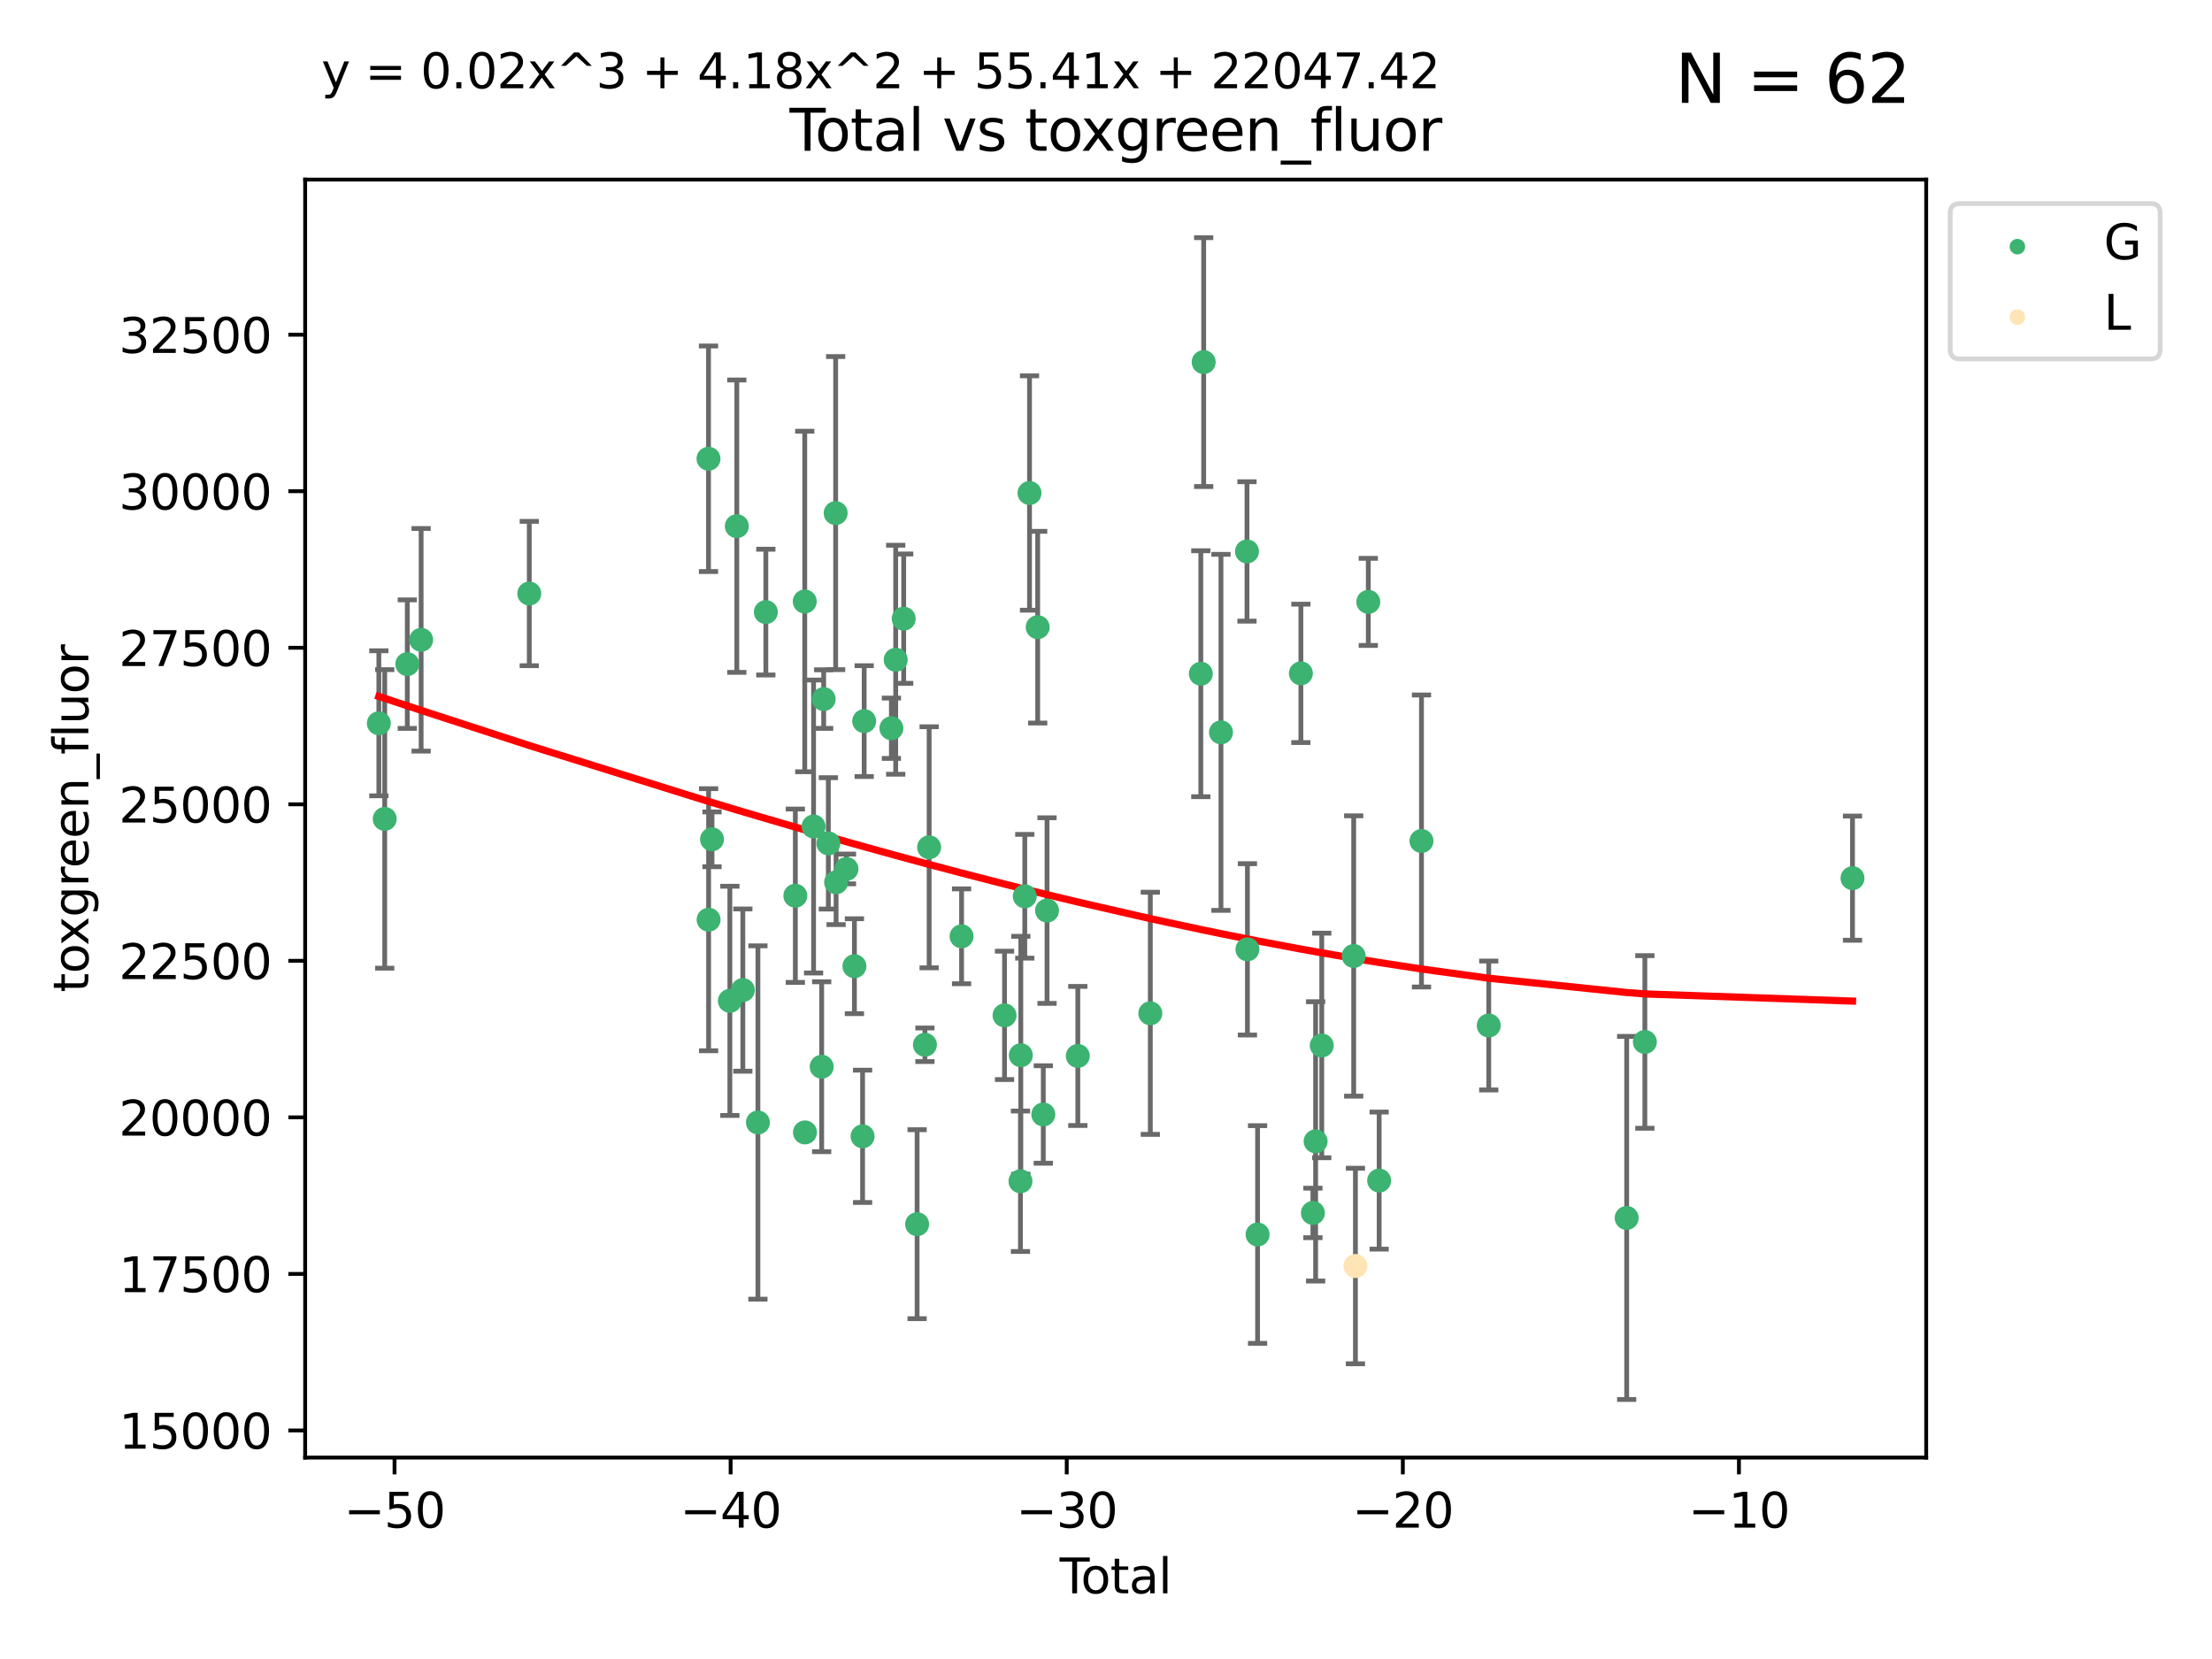 <?xml version="1.0" encoding="utf-8" standalone="no"?>
<!DOCTYPE svg PUBLIC "-//W3C//DTD SVG 1.1//EN"
  "http://www.w3.org/Graphics/SVG/1.1/DTD/svg11.dtd">
<svg xmlns:xlink="http://www.w3.org/1999/xlink" width="460.8pt" height="345.6pt" viewBox="0 0 460.8 345.6" xmlns="http://www.w3.org/2000/svg" version="1.1">
 <defs>
  <style type="text/css">*{stroke-linejoin: round; stroke-linecap: butt}</style>
 </defs>
 <g id="figure_1">
  <g id="patch_1">
   <path d="M 0 345.6 
L 460.8 345.6 
L 460.8 0 
L 0 0 
z
" style="fill: #ffffff"/>
  </g>
  <g id="axes_1">
   <g id="patch_2">
    <path d="M 63.571 303.64 
L 401.26 303.64 
L 401.26 37.411 
L 63.571 37.411 
z
" style="fill: #ffffff"/>
   </g>
   <g id="PathCollection_1">
    <defs>
     <path id="mcc32cf4f30" d="M 0 1.118 
C 0.297 1.118 0.581 1 0.791 0.791 
C 1 0.581 1.118 0.297 1.118 0 
C 1.118 -0.297 1 -0.581 0.791 -0.791 
C 0.581 -1 0.297 -1.118 0 -1.118 
C -0.297 -1.118 -0.581 -1 -0.791 -0.791 
C -1 -0.581 -1.118 -0.297 -1.118 0 
C -1.118 0.297 -1 0.581 -0.791 0.791 
C -0.581 1 -0.297 1.118 0 1.118 
z
" style="stroke: #3cb371"/>
    </defs>
    <g clip-path="url(#p484f05326d)">
     <use xlink:href="#mcc32cf4f30" x="78.921" y="150.676" style="fill: #3cb371; stroke: #3cb371"/>
     <use xlink:href="#mcc32cf4f30" x="80.143" y="170.593" style="fill: #3cb371; stroke: #3cb371"/>
     <use xlink:href="#mcc32cf4f30" x="84.848" y="138.35" style="fill: #3cb371; stroke: #3cb371"/>
     <use xlink:href="#mcc32cf4f30" x="87.729" y="133.284" style="fill: #3cb371; stroke: #3cb371"/>
     <use xlink:href="#mcc32cf4f30" x="110.258" y="123.645" style="fill: #3cb371; stroke: #3cb371"/>
     <use xlink:href="#mcc32cf4f30" x="147.595" y="95.566" style="fill: #3cb371; stroke: #3cb371"/>
     <use xlink:href="#mcc32cf4f30" x="147.614" y="191.592" style="fill: #3cb371; stroke: #3cb371"/>
     <use xlink:href="#mcc32cf4f30" x="148.322" y="174.843" style="fill: #3cb371; stroke: #3cb371"/>
     <use xlink:href="#mcc32cf4f30" x="152.044" y="208.496" style="fill: #3cb371; stroke: #3cb371"/>
     <use xlink:href="#mcc32cf4f30" x="153.492" y="109.61" style="fill: #3cb371; stroke: #3cb371"/>
     <use xlink:href="#mcc32cf4f30" x="154.747" y="206.249" style="fill: #3cb371; stroke: #3cb371"/>
     <use xlink:href="#mcc32cf4f30" x="157.889" y="233.834" style="fill: #3cb371; stroke: #3cb371"/>
     <use xlink:href="#mcc32cf4f30" x="159.54" y="127.512" style="fill: #3cb371; stroke: #3cb371"/>
     <use xlink:href="#mcc32cf4f30" x="165.684" y="186.595" style="fill: #3cb371; stroke: #3cb371"/>
     <use xlink:href="#mcc32cf4f30" x="167.644" y="125.302" style="fill: #3cb371; stroke: #3cb371"/>
     <use xlink:href="#mcc32cf4f30" x="167.689" y="235.904" style="fill: #3cb371; stroke: #3cb371"/>
     <use xlink:href="#mcc32cf4f30" x="169.483" y="172.174" style="fill: #3cb371; stroke: #3cb371"/>
     <use xlink:href="#mcc32cf4f30" x="171.17" y="222.221" style="fill: #3cb371; stroke: #3cb371"/>
     <use xlink:href="#mcc32cf4f30" x="171.586" y="145.632" style="fill: #3cb371; stroke: #3cb371"/>
     <use xlink:href="#mcc32cf4f30" x="172.557" y="175.689" style="fill: #3cb371; stroke: #3cb371"/>
     <use xlink:href="#mcc32cf4f30" x="174.082" y="106.89" style="fill: #3cb371; stroke: #3cb371"/>
     <use xlink:href="#mcc32cf4f30" x="174.176" y="183.799" style="fill: #3cb371; stroke: #3cb371"/>
     <use xlink:href="#mcc32cf4f30" x="176.336" y="181.019" style="fill: #3cb371; stroke: #3cb371"/>
     <use xlink:href="#mcc32cf4f30" x="177.992" y="201.277" style="fill: #3cb371; stroke: #3cb371"/>
     <use xlink:href="#mcc32cf4f30" x="179.692" y="236.717" style="fill: #3cb371; stroke: #3cb371"/>
     <use xlink:href="#mcc32cf4f30" x="180.026" y="150.221" style="fill: #3cb371; stroke: #3cb371"/>
     <use xlink:href="#mcc32cf4f30" x="185.695" y="151.707" style="fill: #3cb371; stroke: #3cb371"/>
     <use xlink:href="#mcc32cf4f30" x="186.593" y="137.437" style="fill: #3cb371; stroke: #3cb371"/>
     <use xlink:href="#mcc32cf4f30" x="188.257" y="128.879" style="fill: #3cb371; stroke: #3cb371"/>
     <use xlink:href="#mcc32cf4f30" x="191.05" y="255.024" style="fill: #3cb371; stroke: #3cb371"/>
     <use xlink:href="#mcc32cf4f30" x="192.678" y="217.645" style="fill: #3cb371; stroke: #3cb371"/>
     <use xlink:href="#mcc32cf4f30" x="193.556" y="176.507" style="fill: #3cb371; stroke: #3cb371"/>
     <use xlink:href="#mcc32cf4f30" x="200.313" y="195.051" style="fill: #3cb371; stroke: #3cb371"/>
     <use xlink:href="#mcc32cf4f30" x="209.264" y="211.518" style="fill: #3cb371; stroke: #3cb371"/>
     <use xlink:href="#mcc32cf4f30" x="212.581" y="246.08" style="fill: #3cb371; stroke: #3cb371"/>
     <use xlink:href="#mcc32cf4f30" x="212.653" y="219.825" style="fill: #3cb371; stroke: #3cb371"/>
     <use xlink:href="#mcc32cf4f30" x="213.48" y="186.712" style="fill: #3cb371; stroke: #3cb371"/>
     <use xlink:href="#mcc32cf4f30" x="214.468" y="102.705" style="fill: #3cb371; stroke: #3cb371"/>
     <use xlink:href="#mcc32cf4f30" x="216.169" y="130.654" style="fill: #3cb371; stroke: #3cb371"/>
     <use xlink:href="#mcc32cf4f30" x="217.338" y="232.166" style="fill: #3cb371; stroke: #3cb371"/>
     <use xlink:href="#mcc32cf4f30" x="218.115" y="189.69" style="fill: #3cb371; stroke: #3cb371"/>
     <use xlink:href="#mcc32cf4f30" x="224.528" y="219.971" style="fill: #3cb371; stroke: #3cb371"/>
     <use xlink:href="#mcc32cf4f30" x="239.631" y="211.09" style="fill: #3cb371; stroke: #3cb371"/>
     <use xlink:href="#mcc32cf4f30" x="250.151" y="140.35" style="fill: #3cb371; stroke: #3cb371"/>
     <use xlink:href="#mcc32cf4f30" x="250.747" y="75.432" style="fill: #3cb371; stroke: #3cb371"/>
     <use xlink:href="#mcc32cf4f30" x="254.349" y="152.566" style="fill: #3cb371; stroke: #3cb371"/>
     <use xlink:href="#mcc32cf4f30" x="259.768" y="114.874" style="fill: #3cb371; stroke: #3cb371"/>
     <use xlink:href="#mcc32cf4f30" x="259.861" y="197.765" style="fill: #3cb371; stroke: #3cb371"/>
     <use xlink:href="#mcc32cf4f30" x="261.977" y="257.169" style="fill: #3cb371; stroke: #3cb371"/>
     <use xlink:href="#mcc32cf4f30" x="270.997" y="140.275" style="fill: #3cb371; stroke: #3cb371"/>
     <use xlink:href="#mcc32cf4f30" x="273.503" y="252.678" style="fill: #3cb371; stroke: #3cb371"/>
     <use xlink:href="#mcc32cf4f30" x="274.068" y="237.766" style="fill: #3cb371; stroke: #3cb371"/>
     <use xlink:href="#mcc32cf4f30" x="275.346" y="217.788" style="fill: #3cb371; stroke: #3cb371"/>
     <use xlink:href="#mcc32cf4f30" x="281.999" y="199.151" style="fill: #3cb371; stroke: #3cb371"/>
     <use xlink:href="#mcc32cf4f30" x="285.041" y="125.385" style="fill: #3cb371; stroke: #3cb371"/>
     <use xlink:href="#mcc32cf4f30" x="287.302" y="245.936" style="fill: #3cb371; stroke: #3cb371"/>
     <use xlink:href="#mcc32cf4f30" x="296.121" y="175.194" style="fill: #3cb371; stroke: #3cb371"/>
     <use xlink:href="#mcc32cf4f30" x="310.133" y="213.631" style="fill: #3cb371; stroke: #3cb371"/>
     <use xlink:href="#mcc32cf4f30" x="338.867" y="253.721" style="fill: #3cb371; stroke: #3cb371"/>
     <use xlink:href="#mcc32cf4f30" x="342.654" y="217.057" style="fill: #3cb371; stroke: #3cb371"/>
     <use xlink:href="#mcc32cf4f30" x="385.911" y="182.934" style="fill: #3cb371; stroke: #3cb371"/>
    </g>
   </g>
   <g id="PathCollection_2">
    <defs>
     <path id="ma617445872" d="M 0 1.118 
C 0.297 1.118 0.581 1 0.791 0.791 
C 1 0.581 1.118 0.297 1.118 0 
C 1.118 -0.297 1 -0.581 0.791 -0.791 
C 0.581 -1 0.297 -1.118 0 -1.118 
C -0.297 -1.118 -0.581 -1 -0.791 -0.791 
C -1 -0.581 -1.118 -0.297 -1.118 0 
C -1.118 0.297 -1 0.581 -0.791 0.791 
C -0.581 1 -0.297 1.118 0 1.118 
z
" style="stroke: #ffe4b5"/>
    </defs>
    <g clip-path="url(#p484f05326d)">
     <use xlink:href="#ma617445872" x="282.36" y="263.729" style="fill: #ffe4b5; stroke: #ffe4b5"/>
    </g>
   </g>
   <g id="matplotlib.axis_1">
    <g id="xtick_1">
     <g id="line2d_1">
      <defs>
       <path id="mfdd737ef0d" d="M 0 0 
L 0 3.5 
" style="stroke: #000000; stroke-width: 0.8"/>
      </defs>
      <g>
       <use xlink:href="#mfdd737ef0d" x="82.19" y="303.64" style="stroke: #000000; stroke-width: 0.8"/>
      </g>
     </g>
     <g id="text_1">
      <!-- −50 -->
      <g transform="translate(71.637 318.238)scale(0.1 -0.1)">
       <defs>
        <path id="DejaVuSans-2212" d="M 678 2272 
L 4684 2272 
L 4684 1741 
L 678 1741 
L 678 2272 
z
" transform="scale(0.016)"/>
        <path id="DejaVuSans-35" d="M 691 4666 
L 3169 4666 
L 3169 4134 
L 1269 4134 
L 1269 2991 
Q 1406 3038 1543 3061 
Q 1681 3084 1819 3084 
Q 2600 3084 3056 2656 
Q 3513 2228 3513 1497 
Q 3513 744 3044 326 
Q 2575 -91 1722 -91 
Q 1428 -91 1123 -41 
Q 819 9 494 109 
L 494 744 
Q 775 591 1075 516 
Q 1375 441 1709 441 
Q 2250 441 2565 725 
Q 2881 1009 2881 1497 
Q 2881 1984 2565 2268 
Q 2250 2553 1709 2553 
Q 1456 2553 1204 2497 
Q 953 2441 691 2322 
L 691 4666 
z
" transform="scale(0.016)"/>
        <path id="DejaVuSans-30" d="M 2034 4250 
Q 1547 4250 1301 3770 
Q 1056 3291 1056 2328 
Q 1056 1369 1301 889 
Q 1547 409 2034 409 
Q 2525 409 2770 889 
Q 3016 1369 3016 2328 
Q 3016 3291 2770 3770 
Q 2525 4250 2034 4250 
z
M 2034 4750 
Q 2819 4750 3233 4129 
Q 3647 3509 3647 2328 
Q 3647 1150 3233 529 
Q 2819 -91 2034 -91 
Q 1250 -91 836 529 
Q 422 1150 422 2328 
Q 422 3509 836 4129 
Q 1250 4750 2034 4750 
z
" transform="scale(0.016)"/>
       </defs>
       <use xlink:href="#DejaVuSans-2212"/>
       <use xlink:href="#DejaVuSans-35" x="83.789"/>
       <use xlink:href="#DejaVuSans-30" x="147.412"/>
      </g>
     </g>
    </g>
    <g id="xtick_2">
     <g id="line2d_2">
      <g>
       <use xlink:href="#mfdd737ef0d" x="152.205" y="303.64" style="stroke: #000000; stroke-width: 0.8"/>
      </g>
     </g>
     <g id="text_2">
      <!-- −40 -->
      <g transform="translate(141.653 318.238)scale(0.1 -0.1)">
       <defs>
        <path id="DejaVuSans-34" d="M 2419 4116 
L 825 1625 
L 2419 1625 
L 2419 4116 
z
M 2253 4666 
L 3047 4666 
L 3047 1625 
L 3713 1625 
L 3713 1100 
L 3047 1100 
L 3047 0 
L 2419 0 
L 2419 1100 
L 313 1100 
L 313 1709 
L 2253 4666 
z
" transform="scale(0.016)"/>
       </defs>
       <use xlink:href="#DejaVuSans-2212"/>
       <use xlink:href="#DejaVuSans-34" x="83.789"/>
       <use xlink:href="#DejaVuSans-30" x="147.412"/>
      </g>
     </g>
    </g>
    <g id="xtick_3">
     <g id="line2d_3">
      <g>
       <use xlink:href="#mfdd737ef0d" x="222.221" y="303.64" style="stroke: #000000; stroke-width: 0.8"/>
      </g>
     </g>
     <g id="text_3">
      <!-- −30 -->
      <g transform="translate(211.669 318.238)scale(0.1 -0.1)">
       <defs>
        <path id="DejaVuSans-33" d="M 2597 2516 
Q 3050 2419 3304 2112 
Q 3559 1806 3559 1356 
Q 3559 666 3084 287 
Q 2609 -91 1734 -91 
Q 1441 -91 1130 -33 
Q 819 25 488 141 
L 488 750 
Q 750 597 1062 519 
Q 1375 441 1716 441 
Q 2309 441 2620 675 
Q 2931 909 2931 1356 
Q 2931 1769 2642 2001 
Q 2353 2234 1838 2234 
L 1294 2234 
L 1294 2753 
L 1863 2753 
Q 2328 2753 2575 2939 
Q 2822 3125 2822 3475 
Q 2822 3834 2567 4026 
Q 2313 4219 1838 4219 
Q 1578 4219 1281 4162 
Q 984 4106 628 3988 
L 628 4550 
Q 988 4650 1302 4700 
Q 1616 4750 1894 4750 
Q 2613 4750 3031 4423 
Q 3450 4097 3450 3541 
Q 3450 3153 3228 2886 
Q 3006 2619 2597 2516 
z
" transform="scale(0.016)"/>
       </defs>
       <use xlink:href="#DejaVuSans-2212"/>
       <use xlink:href="#DejaVuSans-33" x="83.789"/>
       <use xlink:href="#DejaVuSans-30" x="147.412"/>
      </g>
     </g>
    </g>
    <g id="xtick_4">
     <g id="line2d_4">
      <g>
       <use xlink:href="#mfdd737ef0d" x="292.237" y="303.64" style="stroke: #000000; stroke-width: 0.8"/>
      </g>
     </g>
     <g id="text_4">
      <!-- −20 -->
      <g transform="translate(281.684 318.238)scale(0.1 -0.1)">
       <defs>
        <path id="DejaVuSans-32" d="M 1228 531 
L 3431 531 
L 3431 0 
L 469 0 
L 469 531 
Q 828 903 1448 1529 
Q 2069 2156 2228 2338 
Q 2531 2678 2651 2914 
Q 2772 3150 2772 3378 
Q 2772 3750 2511 3984 
Q 2250 4219 1831 4219 
Q 1534 4219 1204 4116 
Q 875 4013 500 3803 
L 500 4441 
Q 881 4594 1212 4672 
Q 1544 4750 1819 4750 
Q 2544 4750 2975 4387 
Q 3406 4025 3406 3419 
Q 3406 3131 3298 2873 
Q 3191 2616 2906 2266 
Q 2828 2175 2409 1742 
Q 1991 1309 1228 531 
z
" transform="scale(0.016)"/>
       </defs>
       <use xlink:href="#DejaVuSans-2212"/>
       <use xlink:href="#DejaVuSans-32" x="83.789"/>
       <use xlink:href="#DejaVuSans-30" x="147.412"/>
      </g>
     </g>
    </g>
    <g id="xtick_5">
     <g id="line2d_5">
      <g>
       <use xlink:href="#mfdd737ef0d" x="362.252" y="303.64" style="stroke: #000000; stroke-width: 0.8"/>
      </g>
     </g>
     <g id="text_5">
      <!-- −10 -->
      <g transform="translate(351.7 318.238)scale(0.1 -0.1)">
       <defs>
        <path id="DejaVuSans-31" d="M 794 531 
L 1825 531 
L 1825 4091 
L 703 3866 
L 703 4441 
L 1819 4666 
L 2450 4666 
L 2450 531 
L 3481 531 
L 3481 0 
L 794 0 
L 794 531 
z
" transform="scale(0.016)"/>
       </defs>
       <use xlink:href="#DejaVuSans-2212"/>
       <use xlink:href="#DejaVuSans-31" x="83.789"/>
       <use xlink:href="#DejaVuSans-30" x="147.412"/>
      </g>
     </g>
    </g>
    <g id="text_6">
     <!-- Total -->
     <g transform="translate(220.739 331.917)scale(0.1 -0.1)">
      <defs>
       <path id="DejaVuSans-54" d="M -19 4666 
L 3928 4666 
L 3928 4134 
L 2272 4134 
L 2272 0 
L 1638 0 
L 1638 4134 
L -19 4134 
L -19 4666 
z
" transform="scale(0.016)"/>
       <path id="DejaVuSans-6f" d="M 1959 3097 
Q 1497 3097 1228 2736 
Q 959 2375 959 1747 
Q 959 1119 1226 758 
Q 1494 397 1959 397 
Q 2419 397 2687 759 
Q 2956 1122 2956 1747 
Q 2956 2369 2687 2733 
Q 2419 3097 1959 3097 
z
M 1959 3584 
Q 2709 3584 3137 3096 
Q 3566 2609 3566 1747 
Q 3566 888 3137 398 
Q 2709 -91 1959 -91 
Q 1206 -91 779 398 
Q 353 888 353 1747 
Q 353 2609 779 3096 
Q 1206 3584 1959 3584 
z
" transform="scale(0.016)"/>
       <path id="DejaVuSans-74" d="M 1172 4494 
L 1172 3500 
L 2356 3500 
L 2356 3053 
L 1172 3053 
L 1172 1153 
Q 1172 725 1289 603 
Q 1406 481 1766 481 
L 2356 481 
L 2356 0 
L 1766 0 
Q 1100 0 847 248 
Q 594 497 594 1153 
L 594 3053 
L 172 3053 
L 172 3500 
L 594 3500 
L 594 4494 
L 1172 4494 
z
" transform="scale(0.016)"/>
       <path id="DejaVuSans-61" d="M 2194 1759 
Q 1497 1759 1228 1600 
Q 959 1441 959 1056 
Q 959 750 1161 570 
Q 1363 391 1709 391 
Q 2188 391 2477 730 
Q 2766 1069 2766 1631 
L 2766 1759 
L 2194 1759 
z
M 3341 1997 
L 3341 0 
L 2766 0 
L 2766 531 
Q 2569 213 2275 61 
Q 1981 -91 1556 -91 
Q 1019 -91 701 211 
Q 384 513 384 1019 
Q 384 1609 779 1909 
Q 1175 2209 1959 2209 
L 2766 2209 
L 2766 2266 
Q 2766 2663 2505 2880 
Q 2244 3097 1772 3097 
Q 1472 3097 1187 3025 
Q 903 2953 641 2809 
L 641 3341 
Q 956 3463 1253 3523 
Q 1550 3584 1831 3584 
Q 2591 3584 2966 3190 
Q 3341 2797 3341 1997 
z
" transform="scale(0.016)"/>
       <path id="DejaVuSans-6c" d="M 603 4863 
L 1178 4863 
L 1178 0 
L 603 0 
L 603 4863 
z
" transform="scale(0.016)"/>
      </defs>
      <use xlink:href="#DejaVuSans-54"/>
      <use xlink:href="#DejaVuSans-6f" x="44.084"/>
      <use xlink:href="#DejaVuSans-74" x="105.266"/>
      <use xlink:href="#DejaVuSans-61" x="144.475"/>
      <use xlink:href="#DejaVuSans-6c" x="205.754"/>
     </g>
    </g>
   </g>
   <g id="matplotlib.axis_2">
    <g id="ytick_1">
     <g id="line2d_6">
      <defs>
       <path id="m6d969b63bc" d="M 0 0 
L -3.5 0 
" style="stroke: #000000; stroke-width: 0.8"/>
      </defs>
      <g>
       <use xlink:href="#m6d969b63bc" x="63.571" y="297.985" style="stroke: #000000; stroke-width: 0.8"/>
      </g>
     </g>
     <g id="text_7">
      <!-- 15000 -->
      <g transform="translate(24.759 301.784)scale(0.1 -0.1)">
       <use xlink:href="#DejaVuSans-31"/>
       <use xlink:href="#DejaVuSans-35" x="63.623"/>
       <use xlink:href="#DejaVuSans-30" x="127.246"/>
       <use xlink:href="#DejaVuSans-30" x="190.869"/>
       <use xlink:href="#DejaVuSans-30" x="254.492"/>
      </g>
     </g>
    </g>
    <g id="ytick_2">
     <g id="line2d_7">
      <g>
       <use xlink:href="#m6d969b63bc" x="63.571" y="265.376" style="stroke: #000000; stroke-width: 0.8"/>
      </g>
     </g>
     <g id="text_8">
      <!-- 17500 -->
      <g transform="translate(24.759 269.175)scale(0.1 -0.1)">
       <defs>
        <path id="DejaVuSans-37" d="M 525 4666 
L 3525 4666 
L 3525 4397 
L 1831 0 
L 1172 0 
L 2766 4134 
L 525 4134 
L 525 4666 
z
" transform="scale(0.016)"/>
       </defs>
       <use xlink:href="#DejaVuSans-31"/>
       <use xlink:href="#DejaVuSans-37" x="63.623"/>
       <use xlink:href="#DejaVuSans-35" x="127.246"/>
       <use xlink:href="#DejaVuSans-30" x="190.869"/>
       <use xlink:href="#DejaVuSans-30" x="254.492"/>
      </g>
     </g>
    </g>
    <g id="ytick_3">
     <g id="line2d_8">
      <g>
       <use xlink:href="#m6d969b63bc" x="63.571" y="232.767" style="stroke: #000000; stroke-width: 0.8"/>
      </g>
     </g>
     <g id="text_9">
      <!-- 20000 -->
      <g transform="translate(24.759 236.566)scale(0.1 -0.1)">
       <use xlink:href="#DejaVuSans-32"/>
       <use xlink:href="#DejaVuSans-30" x="63.623"/>
       <use xlink:href="#DejaVuSans-30" x="127.246"/>
       <use xlink:href="#DejaVuSans-30" x="190.869"/>
       <use xlink:href="#DejaVuSans-30" x="254.492"/>
      </g>
     </g>
    </g>
    <g id="ytick_4">
     <g id="line2d_9">
      <g>
       <use xlink:href="#m6d969b63bc" x="63.571" y="200.158" style="stroke: #000000; stroke-width: 0.8"/>
      </g>
     </g>
     <g id="text_10">
      <!-- 22500 -->
      <g transform="translate(24.759 203.957)scale(0.1 -0.1)">
       <use xlink:href="#DejaVuSans-32"/>
       <use xlink:href="#DejaVuSans-32" x="63.623"/>
       <use xlink:href="#DejaVuSans-35" x="127.246"/>
       <use xlink:href="#DejaVuSans-30" x="190.869"/>
       <use xlink:href="#DejaVuSans-30" x="254.492"/>
      </g>
     </g>
    </g>
    <g id="ytick_5">
     <g id="line2d_10">
      <g>
       <use xlink:href="#m6d969b63bc" x="63.571" y="167.549" style="stroke: #000000; stroke-width: 0.8"/>
      </g>
     </g>
     <g id="text_11">
      <!-- 25000 -->
      <g transform="translate(24.759 171.349)scale(0.1 -0.1)">
       <use xlink:href="#DejaVuSans-32"/>
       <use xlink:href="#DejaVuSans-35" x="63.623"/>
       <use xlink:href="#DejaVuSans-30" x="127.246"/>
       <use xlink:href="#DejaVuSans-30" x="190.869"/>
       <use xlink:href="#DejaVuSans-30" x="254.492"/>
      </g>
     </g>
    </g>
    <g id="ytick_6">
     <g id="line2d_11">
      <g>
       <use xlink:href="#m6d969b63bc" x="63.571" y="134.94" style="stroke: #000000; stroke-width: 0.8"/>
      </g>
     </g>
     <g id="text_12">
      <!-- 27500 -->
      <g transform="translate(24.759 138.74)scale(0.1 -0.1)">
       <use xlink:href="#DejaVuSans-32"/>
       <use xlink:href="#DejaVuSans-37" x="63.623"/>
       <use xlink:href="#DejaVuSans-35" x="127.246"/>
       <use xlink:href="#DejaVuSans-30" x="190.869"/>
       <use xlink:href="#DejaVuSans-30" x="254.492"/>
      </g>
     </g>
    </g>
    <g id="ytick_7">
     <g id="line2d_12">
      <g>
       <use xlink:href="#m6d969b63bc" x="63.571" y="102.332" style="stroke: #000000; stroke-width: 0.8"/>
      </g>
     </g>
     <g id="text_13">
      <!-- 30000 -->
      <g transform="translate(24.759 106.131)scale(0.1 -0.1)">
       <use xlink:href="#DejaVuSans-33"/>
       <use xlink:href="#DejaVuSans-30" x="63.623"/>
       <use xlink:href="#DejaVuSans-30" x="127.246"/>
       <use xlink:href="#DejaVuSans-30" x="190.869"/>
       <use xlink:href="#DejaVuSans-30" x="254.492"/>
      </g>
     </g>
    </g>
    <g id="ytick_8">
     <g id="line2d_13">
      <g>
       <use xlink:href="#m6d969b63bc" x="63.571" y="69.723" style="stroke: #000000; stroke-width: 0.8"/>
      </g>
     </g>
     <g id="text_14">
      <!-- 32500 -->
      <g transform="translate(24.759 73.522)scale(0.1 -0.1)">
       <use xlink:href="#DejaVuSans-33"/>
       <use xlink:href="#DejaVuSans-32" x="63.623"/>
       <use xlink:href="#DejaVuSans-35" x="127.246"/>
       <use xlink:href="#DejaVuSans-30" x="190.869"/>
       <use xlink:href="#DejaVuSans-30" x="254.492"/>
      </g>
     </g>
    </g>
    <g id="text_15">
     <!-- toxgreen_fluor -->
     <g transform="translate(18.401 206.72)rotate(-90)scale(0.1 -0.1)">
      <defs>
       <path id="DejaVuSans-78" d="M 3513 3500 
L 2247 1797 
L 3578 0 
L 2900 0 
L 1881 1375 
L 863 0 
L 184 0 
L 1544 1831 
L 300 3500 
L 978 3500 
L 1906 2253 
L 2834 3500 
L 3513 3500 
z
" transform="scale(0.016)"/>
       <path id="DejaVuSans-67" d="M 2906 1791 
Q 2906 2416 2648 2759 
Q 2391 3103 1925 3103 
Q 1463 3103 1205 2759 
Q 947 2416 947 1791 
Q 947 1169 1205 825 
Q 1463 481 1925 481 
Q 2391 481 2648 825 
Q 2906 1169 2906 1791 
z
M 3481 434 
Q 3481 -459 3084 -895 
Q 2688 -1331 1869 -1331 
Q 1566 -1331 1297 -1286 
Q 1028 -1241 775 -1147 
L 775 -588 
Q 1028 -725 1275 -790 
Q 1522 -856 1778 -856 
Q 2344 -856 2625 -561 
Q 2906 -266 2906 331 
L 2906 616 
Q 2728 306 2450 153 
Q 2172 0 1784 0 
Q 1141 0 747 490 
Q 353 981 353 1791 
Q 353 2603 747 3093 
Q 1141 3584 1784 3584 
Q 2172 3584 2450 3431 
Q 2728 3278 2906 2969 
L 2906 3500 
L 3481 3500 
L 3481 434 
z
" transform="scale(0.016)"/>
       <path id="DejaVuSans-72" d="M 2631 2963 
Q 2534 3019 2420 3045 
Q 2306 3072 2169 3072 
Q 1681 3072 1420 2755 
Q 1159 2438 1159 1844 
L 1159 0 
L 581 0 
L 581 3500 
L 1159 3500 
L 1159 2956 
Q 1341 3275 1631 3429 
Q 1922 3584 2338 3584 
Q 2397 3584 2469 3576 
Q 2541 3569 2628 3553 
L 2631 2963 
z
" transform="scale(0.016)"/>
       <path id="DejaVuSans-65" d="M 3597 1894 
L 3597 1613 
L 953 1613 
Q 991 1019 1311 708 
Q 1631 397 2203 397 
Q 2534 397 2845 478 
Q 3156 559 3463 722 
L 3463 178 
Q 3153 47 2828 -22 
Q 2503 -91 2169 -91 
Q 1331 -91 842 396 
Q 353 884 353 1716 
Q 353 2575 817 3079 
Q 1281 3584 2069 3584 
Q 2775 3584 3186 3129 
Q 3597 2675 3597 1894 
z
M 3022 2063 
Q 3016 2534 2758 2815 
Q 2500 3097 2075 3097 
Q 1594 3097 1305 2825 
Q 1016 2553 972 2059 
L 3022 2063 
z
" transform="scale(0.016)"/>
       <path id="DejaVuSans-6e" d="M 3513 2113 
L 3513 0 
L 2938 0 
L 2938 2094 
Q 2938 2591 2744 2837 
Q 2550 3084 2163 3084 
Q 1697 3084 1428 2787 
Q 1159 2491 1159 1978 
L 1159 0 
L 581 0 
L 581 3500 
L 1159 3500 
L 1159 2956 
Q 1366 3272 1645 3428 
Q 1925 3584 2291 3584 
Q 2894 3584 3203 3211 
Q 3513 2838 3513 2113 
z
" transform="scale(0.016)"/>
       <path id="DejaVuSans-5f" d="M 3263 -1063 
L 3263 -1509 
L -63 -1509 
L -63 -1063 
L 3263 -1063 
z
" transform="scale(0.016)"/>
       <path id="DejaVuSans-66" d="M 2375 4863 
L 2375 4384 
L 1825 4384 
Q 1516 4384 1395 4259 
Q 1275 4134 1275 3809 
L 1275 3500 
L 2222 3500 
L 2222 3053 
L 1275 3053 
L 1275 0 
L 697 0 
L 697 3053 
L 147 3053 
L 147 3500 
L 697 3500 
L 697 3744 
Q 697 4328 969 4595 
Q 1241 4863 1831 4863 
L 2375 4863 
z
" transform="scale(0.016)"/>
       <path id="DejaVuSans-75" d="M 544 1381 
L 544 3500 
L 1119 3500 
L 1119 1403 
Q 1119 906 1312 657 
Q 1506 409 1894 409 
Q 2359 409 2629 706 
Q 2900 1003 2900 1516 
L 2900 3500 
L 3475 3500 
L 3475 0 
L 2900 0 
L 2900 538 
Q 2691 219 2414 64 
Q 2138 -91 1772 -91 
Q 1169 -91 856 284 
Q 544 659 544 1381 
z
M 1991 3584 
L 1991 3584 
z
" transform="scale(0.016)"/>
      </defs>
      <use xlink:href="#DejaVuSans-74"/>
      <use xlink:href="#DejaVuSans-6f" x="39.209"/>
      <use xlink:href="#DejaVuSans-78" x="97.266"/>
      <use xlink:href="#DejaVuSans-67" x="156.445"/>
      <use xlink:href="#DejaVuSans-72" x="219.922"/>
      <use xlink:href="#DejaVuSans-65" x="258.785"/>
      <use xlink:href="#DejaVuSans-65" x="320.309"/>
      <use xlink:href="#DejaVuSans-6e" x="381.832"/>
      <use xlink:href="#DejaVuSans-5f" x="445.211"/>
      <use xlink:href="#DejaVuSans-66" x="495.211"/>
      <use xlink:href="#DejaVuSans-6c" x="530.416"/>
      <use xlink:href="#DejaVuSans-75" x="558.199"/>
      <use xlink:href="#DejaVuSans-6f" x="621.578"/>
      <use xlink:href="#DejaVuSans-72" x="682.76"/>
     </g>
    </g>
   </g>
   <g id="LineCollection_1">
    <path d="M 78.921 165.781 
L 78.921 135.571 
" clip-path="url(#p484f05326d)" style="fill: none; stroke: #696969"/>
    <path d="M 80.143 201.69 
L 80.143 139.496 
" clip-path="url(#p484f05326d)" style="fill: none; stroke: #696969"/>
    <path d="M 84.848 151.734 
L 84.848 124.966 
" clip-path="url(#p484f05326d)" style="fill: none; stroke: #696969"/>
    <path d="M 87.729 156.472 
L 87.729 110.097 
" clip-path="url(#p484f05326d)" style="fill: none; stroke: #696969"/>
    <path d="M 110.258 138.68 
L 110.258 108.611 
" clip-path="url(#p484f05326d)" style="fill: none; stroke: #696969"/>
    <path d="M 147.595 119.057 
L 147.595 72.075 
" clip-path="url(#p484f05326d)" style="fill: none; stroke: #696969"/>
    <path d="M 147.614 218.89 
L 147.614 164.294 
" clip-path="url(#p484f05326d)" style="fill: none; stroke: #696969"/>
    <path d="M 148.322 180.551 
L 148.322 169.135 
" clip-path="url(#p484f05326d)" style="fill: none; stroke: #696969"/>
    <path d="M 152.044 232.369 
L 152.044 184.624 
" clip-path="url(#p484f05326d)" style="fill: none; stroke: #696969"/>
    <path d="M 153.492 140.061 
L 153.492 79.159 
" clip-path="url(#p484f05326d)" style="fill: none; stroke: #696969"/>
    <path d="M 154.747 223.149 
L 154.747 189.349 
" clip-path="url(#p484f05326d)" style="fill: none; stroke: #696969"/>
    <path d="M 157.889 270.634 
L 157.889 197.034 
" clip-path="url(#p484f05326d)" style="fill: none; stroke: #696969"/>
    <path d="M 159.54 140.61 
L 159.54 114.415 
" clip-path="url(#p484f05326d)" style="fill: none; stroke: #696969"/>
    <path d="M 165.684 204.652 
L 165.684 168.538 
" clip-path="url(#p484f05326d)" style="fill: none; stroke: #696969"/>
    <path d="M 167.644 160.773 
L 167.644 89.83 
" clip-path="url(#p484f05326d)" style="fill: none; stroke: #696969"/>
    <path d="M 167.689 236.88 
L 167.689 234.928 
" clip-path="url(#p484f05326d)" style="fill: none; stroke: #696969"/>
    <path d="M 169.483 202.689 
L 169.483 141.659 
" clip-path="url(#p484f05326d)" style="fill: none; stroke: #696969"/>
    <path d="M 171.17 239.919 
L 171.17 204.522 
" clip-path="url(#p484f05326d)" style="fill: none; stroke: #696969"/>
    <path d="M 171.586 151.735 
L 171.586 139.53 
" clip-path="url(#p484f05326d)" style="fill: none; stroke: #696969"/>
    <path d="M 172.557 189.372 
L 172.557 162.006 
" clip-path="url(#p484f05326d)" style="fill: none; stroke: #696969"/>
    <path d="M 174.082 139.503 
L 174.082 74.277 
" clip-path="url(#p484f05326d)" style="fill: none; stroke: #696969"/>
    <path d="M 174.176 192.607 
L 174.176 174.991 
" clip-path="url(#p484f05326d)" style="fill: none; stroke: #696969"/>
    <path d="M 176.336 184.119 
L 176.336 177.919 
" clip-path="url(#p484f05326d)" style="fill: none; stroke: #696969"/>
    <path d="M 177.992 211.161 
L 177.992 191.393 
" clip-path="url(#p484f05326d)" style="fill: none; stroke: #696969"/>
    <path d="M 179.692 250.497 
L 179.692 222.937 
" clip-path="url(#p484f05326d)" style="fill: none; stroke: #696969"/>
    <path d="M 180.026 161.767 
L 180.026 138.675 
" clip-path="url(#p484f05326d)" style="fill: none; stroke: #696969"/>
    <path d="M 185.695 157.99 
L 185.695 145.424 
" clip-path="url(#p484f05326d)" style="fill: none; stroke: #696969"/>
    <path d="M 186.593 161.29 
L 186.593 113.584 
" clip-path="url(#p484f05326d)" style="fill: none; stroke: #696969"/>
    <path d="M 188.257 142.35 
L 188.257 115.408 
" clip-path="url(#p484f05326d)" style="fill: none; stroke: #696969"/>
    <path d="M 191.05 274.706 
L 191.05 235.341 
" clip-path="url(#p484f05326d)" style="fill: none; stroke: #696969"/>
    <path d="M 192.678 221.144 
L 192.678 214.146 
" clip-path="url(#p484f05326d)" style="fill: none; stroke: #696969"/>
    <path d="M 193.556 201.618 
L 193.556 151.395 
" clip-path="url(#p484f05326d)" style="fill: none; stroke: #696969"/>
    <path d="M 200.313 204.935 
L 200.313 185.167 
" clip-path="url(#p484f05326d)" style="fill: none; stroke: #696969"/>
    <path d="M 209.264 224.885 
L 209.264 198.151 
" clip-path="url(#p484f05326d)" style="fill: none; stroke: #696969"/>
    <path d="M 212.581 260.71 
L 212.581 231.449 
" clip-path="url(#p484f05326d)" style="fill: none; stroke: #696969"/>
    <path d="M 212.653 244.595 
L 212.653 195.056 
" clip-path="url(#p484f05326d)" style="fill: none; stroke: #696969"/>
    <path d="M 213.48 199.602 
L 213.48 173.823 
" clip-path="url(#p484f05326d)" style="fill: none; stroke: #696969"/>
    <path d="M 214.468 127.115 
L 214.468 78.294 
" clip-path="url(#p484f05326d)" style="fill: none; stroke: #696969"/>
    <path d="M 216.169 150.623 
L 216.169 110.685 
" clip-path="url(#p484f05326d)" style="fill: none; stroke: #696969"/>
    <path d="M 217.338 242.321 
L 217.338 222.01 
" clip-path="url(#p484f05326d)" style="fill: none; stroke: #696969"/>
    <path d="M 218.115 209.023 
L 218.115 170.357 
" clip-path="url(#p484f05326d)" style="fill: none; stroke: #696969"/>
    <path d="M 224.528 234.46 
L 224.528 205.482 
" clip-path="url(#p484f05326d)" style="fill: none; stroke: #696969"/>
    <path d="M 239.631 236.311 
L 239.631 185.868 
" clip-path="url(#p484f05326d)" style="fill: none; stroke: #696969"/>
    <path d="M 250.151 165.968 
L 250.151 114.731 
" clip-path="url(#p484f05326d)" style="fill: none; stroke: #696969"/>
    <path d="M 250.747 101.351 
L 250.747 49.513 
" clip-path="url(#p484f05326d)" style="fill: none; stroke: #696969"/>
    <path d="M 254.349 189.651 
L 254.349 115.48 
" clip-path="url(#p484f05326d)" style="fill: none; stroke: #696969"/>
    <path d="M 259.768 129.393 
L 259.768 100.354 
" clip-path="url(#p484f05326d)" style="fill: none; stroke: #696969"/>
    <path d="M 259.861 215.61 
L 259.861 179.921 
" clip-path="url(#p484f05326d)" style="fill: none; stroke: #696969"/>
    <path d="M 261.977 279.837 
L 261.977 234.5 
" clip-path="url(#p484f05326d)" style="fill: none; stroke: #696969"/>
    <path d="M 270.997 154.69 
L 270.997 125.86 
" clip-path="url(#p484f05326d)" style="fill: none; stroke: #696969"/>
    <path d="M 273.503 257.834 
L 273.503 247.522 
" clip-path="url(#p484f05326d)" style="fill: none; stroke: #696969"/>
    <path d="M 274.068 266.86 
L 274.068 208.673 
" clip-path="url(#p484f05326d)" style="fill: none; stroke: #696969"/>
    <path d="M 275.346 241.18 
L 275.346 194.395 
" clip-path="url(#p484f05326d)" style="fill: none; stroke: #696969"/>
    <path d="M 281.999 228.349 
L 281.999 169.953 
" clip-path="url(#p484f05326d)" style="fill: none; stroke: #696969"/>
    <path d="M 285.041 134.455 
L 285.041 116.315 
" clip-path="url(#p484f05326d)" style="fill: none; stroke: #696969"/>
    <path d="M 287.302 260.213 
L 287.302 231.659 
" clip-path="url(#p484f05326d)" style="fill: none; stroke: #696969"/>
    <path d="M 296.121 205.611 
L 296.121 144.778 
" clip-path="url(#p484f05326d)" style="fill: none; stroke: #696969"/>
    <path d="M 310.133 227.057 
L 310.133 200.205 
" clip-path="url(#p484f05326d)" style="fill: none; stroke: #696969"/>
    <path d="M 338.867 291.539 
L 338.867 215.902 
" clip-path="url(#p484f05326d)" style="fill: none; stroke: #696969"/>
    <path d="M 342.654 235.035 
L 342.654 199.078 
" clip-path="url(#p484f05326d)" style="fill: none; stroke: #696969"/>
    <path d="M 385.911 195.869 
L 385.911 170 
" clip-path="url(#p484f05326d)" style="fill: none; stroke: #696969"/>
   </g>
   <g id="line2d_14">
    <defs>
     <path id="m135330f211" d="M 2 0 
L -2 -0 
" style="stroke: #696969"/>
    </defs>
    <g clip-path="url(#p484f05326d)">
     <use xlink:href="#m135330f211" x="78.921" y="165.781" style="fill: #696969; stroke: #696969"/>
     <use xlink:href="#m135330f211" x="80.143" y="201.69" style="fill: #696969; stroke: #696969"/>
     <use xlink:href="#m135330f211" x="84.848" y="151.734" style="fill: #696969; stroke: #696969"/>
     <use xlink:href="#m135330f211" x="87.729" y="156.472" style="fill: #696969; stroke: #696969"/>
     <use xlink:href="#m135330f211" x="110.258" y="138.68" style="fill: #696969; stroke: #696969"/>
     <use xlink:href="#m135330f211" x="147.595" y="119.057" style="fill: #696969; stroke: #696969"/>
     <use xlink:href="#m135330f211" x="147.614" y="218.89" style="fill: #696969; stroke: #696969"/>
     <use xlink:href="#m135330f211" x="148.322" y="180.551" style="fill: #696969; stroke: #696969"/>
     <use xlink:href="#m135330f211" x="152.044" y="232.369" style="fill: #696969; stroke: #696969"/>
     <use xlink:href="#m135330f211" x="153.492" y="140.061" style="fill: #696969; stroke: #696969"/>
     <use xlink:href="#m135330f211" x="154.747" y="223.149" style="fill: #696969; stroke: #696969"/>
     <use xlink:href="#m135330f211" x="157.889" y="270.634" style="fill: #696969; stroke: #696969"/>
     <use xlink:href="#m135330f211" x="159.54" y="140.61" style="fill: #696969; stroke: #696969"/>
     <use xlink:href="#m135330f211" x="165.684" y="204.652" style="fill: #696969; stroke: #696969"/>
     <use xlink:href="#m135330f211" x="167.644" y="160.773" style="fill: #696969; stroke: #696969"/>
     <use xlink:href="#m135330f211" x="167.689" y="236.88" style="fill: #696969; stroke: #696969"/>
     <use xlink:href="#m135330f211" x="169.483" y="202.689" style="fill: #696969; stroke: #696969"/>
     <use xlink:href="#m135330f211" x="171.17" y="239.919" style="fill: #696969; stroke: #696969"/>
     <use xlink:href="#m135330f211" x="171.586" y="151.735" style="fill: #696969; stroke: #696969"/>
     <use xlink:href="#m135330f211" x="172.557" y="189.372" style="fill: #696969; stroke: #696969"/>
     <use xlink:href="#m135330f211" x="174.082" y="139.503" style="fill: #696969; stroke: #696969"/>
     <use xlink:href="#m135330f211" x="174.176" y="192.607" style="fill: #696969; stroke: #696969"/>
     <use xlink:href="#m135330f211" x="176.336" y="184.119" style="fill: #696969; stroke: #696969"/>
     <use xlink:href="#m135330f211" x="177.992" y="211.161" style="fill: #696969; stroke: #696969"/>
     <use xlink:href="#m135330f211" x="179.692" y="250.497" style="fill: #696969; stroke: #696969"/>
     <use xlink:href="#m135330f211" x="180.026" y="161.767" style="fill: #696969; stroke: #696969"/>
     <use xlink:href="#m135330f211" x="185.695" y="157.99" style="fill: #696969; stroke: #696969"/>
     <use xlink:href="#m135330f211" x="186.593" y="161.29" style="fill: #696969; stroke: #696969"/>
     <use xlink:href="#m135330f211" x="188.257" y="142.35" style="fill: #696969; stroke: #696969"/>
     <use xlink:href="#m135330f211" x="191.05" y="274.706" style="fill: #696969; stroke: #696969"/>
     <use xlink:href="#m135330f211" x="192.678" y="221.144" style="fill: #696969; stroke: #696969"/>
     <use xlink:href="#m135330f211" x="193.556" y="201.618" style="fill: #696969; stroke: #696969"/>
     <use xlink:href="#m135330f211" x="200.313" y="204.935" style="fill: #696969; stroke: #696969"/>
     <use xlink:href="#m135330f211" x="209.264" y="224.885" style="fill: #696969; stroke: #696969"/>
     <use xlink:href="#m135330f211" x="212.581" y="260.71" style="fill: #696969; stroke: #696969"/>
     <use xlink:href="#m135330f211" x="212.653" y="244.595" style="fill: #696969; stroke: #696969"/>
     <use xlink:href="#m135330f211" x="213.48" y="199.602" style="fill: #696969; stroke: #696969"/>
     <use xlink:href="#m135330f211" x="214.468" y="127.115" style="fill: #696969; stroke: #696969"/>
     <use xlink:href="#m135330f211" x="216.169" y="150.623" style="fill: #696969; stroke: #696969"/>
     <use xlink:href="#m135330f211" x="217.338" y="242.321" style="fill: #696969; stroke: #696969"/>
     <use xlink:href="#m135330f211" x="218.115" y="209.023" style="fill: #696969; stroke: #696969"/>
     <use xlink:href="#m135330f211" x="224.528" y="234.46" style="fill: #696969; stroke: #696969"/>
     <use xlink:href="#m135330f211" x="239.631" y="236.311" style="fill: #696969; stroke: #696969"/>
     <use xlink:href="#m135330f211" x="250.151" y="165.968" style="fill: #696969; stroke: #696969"/>
     <use xlink:href="#m135330f211" x="250.747" y="101.351" style="fill: #696969; stroke: #696969"/>
     <use xlink:href="#m135330f211" x="254.349" y="189.651" style="fill: #696969; stroke: #696969"/>
     <use xlink:href="#m135330f211" x="259.768" y="129.393" style="fill: #696969; stroke: #696969"/>
     <use xlink:href="#m135330f211" x="259.861" y="215.61" style="fill: #696969; stroke: #696969"/>
     <use xlink:href="#m135330f211" x="261.977" y="279.837" style="fill: #696969; stroke: #696969"/>
     <use xlink:href="#m135330f211" x="270.997" y="154.69" style="fill: #696969; stroke: #696969"/>
     <use xlink:href="#m135330f211" x="273.503" y="257.834" style="fill: #696969; stroke: #696969"/>
     <use xlink:href="#m135330f211" x="274.068" y="266.86" style="fill: #696969; stroke: #696969"/>
     <use xlink:href="#m135330f211" x="275.346" y="241.18" style="fill: #696969; stroke: #696969"/>
     <use xlink:href="#m135330f211" x="281.999" y="228.349" style="fill: #696969; stroke: #696969"/>
     <use xlink:href="#m135330f211" x="285.041" y="134.455" style="fill: #696969; stroke: #696969"/>
     <use xlink:href="#m135330f211" x="287.302" y="260.213" style="fill: #696969; stroke: #696969"/>
     <use xlink:href="#m135330f211" x="296.121" y="205.611" style="fill: #696969; stroke: #696969"/>
     <use xlink:href="#m135330f211" x="310.133" y="227.057" style="fill: #696969; stroke: #696969"/>
     <use xlink:href="#m135330f211" x="338.867" y="291.539" style="fill: #696969; stroke: #696969"/>
     <use xlink:href="#m135330f211" x="342.654" y="235.035" style="fill: #696969; stroke: #696969"/>
     <use xlink:href="#m135330f211" x="385.911" y="195.869" style="fill: #696969; stroke: #696969"/>
    </g>
   </g>
   <g id="line2d_15">
    <g clip-path="url(#p484f05326d)">
     <use xlink:href="#m135330f211" x="78.921" y="135.571" style="fill: #696969; stroke: #696969"/>
     <use xlink:href="#m135330f211" x="80.143" y="139.496" style="fill: #696969; stroke: #696969"/>
     <use xlink:href="#m135330f211" x="84.848" y="124.966" style="fill: #696969; stroke: #696969"/>
     <use xlink:href="#m135330f211" x="87.729" y="110.097" style="fill: #696969; stroke: #696969"/>
     <use xlink:href="#m135330f211" x="110.258" y="108.611" style="fill: #696969; stroke: #696969"/>
     <use xlink:href="#m135330f211" x="147.595" y="72.075" style="fill: #696969; stroke: #696969"/>
     <use xlink:href="#m135330f211" x="147.614" y="164.294" style="fill: #696969; stroke: #696969"/>
     <use xlink:href="#m135330f211" x="148.322" y="169.135" style="fill: #696969; stroke: #696969"/>
     <use xlink:href="#m135330f211" x="152.044" y="184.624" style="fill: #696969; stroke: #696969"/>
     <use xlink:href="#m135330f211" x="153.492" y="79.159" style="fill: #696969; stroke: #696969"/>
     <use xlink:href="#m135330f211" x="154.747" y="189.349" style="fill: #696969; stroke: #696969"/>
     <use xlink:href="#m135330f211" x="157.889" y="197.034" style="fill: #696969; stroke: #696969"/>
     <use xlink:href="#m135330f211" x="159.54" y="114.415" style="fill: #696969; stroke: #696969"/>
     <use xlink:href="#m135330f211" x="165.684" y="168.538" style="fill: #696969; stroke: #696969"/>
     <use xlink:href="#m135330f211" x="167.644" y="89.83" style="fill: #696969; stroke: #696969"/>
     <use xlink:href="#m135330f211" x="167.689" y="234.928" style="fill: #696969; stroke: #696969"/>
     <use xlink:href="#m135330f211" x="169.483" y="141.659" style="fill: #696969; stroke: #696969"/>
     <use xlink:href="#m135330f211" x="171.17" y="204.522" style="fill: #696969; stroke: #696969"/>
     <use xlink:href="#m135330f211" x="171.586" y="139.53" style="fill: #696969; stroke: #696969"/>
     <use xlink:href="#m135330f211" x="172.557" y="162.006" style="fill: #696969; stroke: #696969"/>
     <use xlink:href="#m135330f211" x="174.082" y="74.277" style="fill: #696969; stroke: #696969"/>
     <use xlink:href="#m135330f211" x="174.176" y="174.991" style="fill: #696969; stroke: #696969"/>
     <use xlink:href="#m135330f211" x="176.336" y="177.919" style="fill: #696969; stroke: #696969"/>
     <use xlink:href="#m135330f211" x="177.992" y="191.393" style="fill: #696969; stroke: #696969"/>
     <use xlink:href="#m135330f211" x="179.692" y="222.937" style="fill: #696969; stroke: #696969"/>
     <use xlink:href="#m135330f211" x="180.026" y="138.675" style="fill: #696969; stroke: #696969"/>
     <use xlink:href="#m135330f211" x="185.695" y="145.424" style="fill: #696969; stroke: #696969"/>
     <use xlink:href="#m135330f211" x="186.593" y="113.584" style="fill: #696969; stroke: #696969"/>
     <use xlink:href="#m135330f211" x="188.257" y="115.408" style="fill: #696969; stroke: #696969"/>
     <use xlink:href="#m135330f211" x="191.05" y="235.341" style="fill: #696969; stroke: #696969"/>
     <use xlink:href="#m135330f211" x="192.678" y="214.146" style="fill: #696969; stroke: #696969"/>
     <use xlink:href="#m135330f211" x="193.556" y="151.395" style="fill: #696969; stroke: #696969"/>
     <use xlink:href="#m135330f211" x="200.313" y="185.167" style="fill: #696969; stroke: #696969"/>
     <use xlink:href="#m135330f211" x="209.264" y="198.151" style="fill: #696969; stroke: #696969"/>
     <use xlink:href="#m135330f211" x="212.581" y="231.449" style="fill: #696969; stroke: #696969"/>
     <use xlink:href="#m135330f211" x="212.653" y="195.056" style="fill: #696969; stroke: #696969"/>
     <use xlink:href="#m135330f211" x="213.48" y="173.823" style="fill: #696969; stroke: #696969"/>
     <use xlink:href="#m135330f211" x="214.468" y="78.294" style="fill: #696969; stroke: #696969"/>
     <use xlink:href="#m135330f211" x="216.169" y="110.685" style="fill: #696969; stroke: #696969"/>
     <use xlink:href="#m135330f211" x="217.338" y="222.01" style="fill: #696969; stroke: #696969"/>
     <use xlink:href="#m135330f211" x="218.115" y="170.357" style="fill: #696969; stroke: #696969"/>
     <use xlink:href="#m135330f211" x="224.528" y="205.482" style="fill: #696969; stroke: #696969"/>
     <use xlink:href="#m135330f211" x="239.631" y="185.868" style="fill: #696969; stroke: #696969"/>
     <use xlink:href="#m135330f211" x="250.151" y="114.731" style="fill: #696969; stroke: #696969"/>
     <use xlink:href="#m135330f211" x="250.747" y="49.513" style="fill: #696969; stroke: #696969"/>
     <use xlink:href="#m135330f211" x="254.349" y="115.48" style="fill: #696969; stroke: #696969"/>
     <use xlink:href="#m135330f211" x="259.768" y="100.354" style="fill: #696969; stroke: #696969"/>
     <use xlink:href="#m135330f211" x="259.861" y="179.921" style="fill: #696969; stroke: #696969"/>
     <use xlink:href="#m135330f211" x="261.977" y="234.5" style="fill: #696969; stroke: #696969"/>
     <use xlink:href="#m135330f211" x="270.997" y="125.86" style="fill: #696969; stroke: #696969"/>
     <use xlink:href="#m135330f211" x="273.503" y="247.522" style="fill: #696969; stroke: #696969"/>
     <use xlink:href="#m135330f211" x="274.068" y="208.673" style="fill: #696969; stroke: #696969"/>
     <use xlink:href="#m135330f211" x="275.346" y="194.395" style="fill: #696969; stroke: #696969"/>
     <use xlink:href="#m135330f211" x="281.999" y="169.953" style="fill: #696969; stroke: #696969"/>
     <use xlink:href="#m135330f211" x="285.041" y="116.315" style="fill: #696969; stroke: #696969"/>
     <use xlink:href="#m135330f211" x="287.302" y="231.659" style="fill: #696969; stroke: #696969"/>
     <use xlink:href="#m135330f211" x="296.121" y="144.778" style="fill: #696969; stroke: #696969"/>
     <use xlink:href="#m135330f211" x="310.133" y="200.205" style="fill: #696969; stroke: #696969"/>
     <use xlink:href="#m135330f211" x="338.867" y="215.902" style="fill: #696969; stroke: #696969"/>
     <use xlink:href="#m135330f211" x="342.654" y="199.078" style="fill: #696969; stroke: #696969"/>
     <use xlink:href="#m135330f211" x="385.911" y="170" style="fill: #696969; stroke: #696969"/>
    </g>
   </g>
   <g id="LineCollection_2">
    <path d="M 282.36 284.097 
L 282.36 243.36 
" clip-path="url(#p484f05326d)" style="fill: none; stroke: #696969"/>
   </g>
   <g id="line2d_16">
    <g clip-path="url(#p484f05326d)">
     <use xlink:href="#m135330f211" x="282.36" y="284.097" style="fill: #696969; stroke: #696969"/>
    </g>
   </g>
   <g id="line2d_17">
    <g clip-path="url(#p484f05326d)">
     <use xlink:href="#m135330f211" x="282.36" y="243.36" style="fill: #696969; stroke: #696969"/>
    </g>
   </g>
   <g id="line2d_18">
    <path d="M 78.921 145.076 
L 80.143 145.481 
L 84.848 147.034 
L 87.729 147.982 
L 110.258 155.306 
L 147.595 166.955 
L 147.614 166.96 
L 148.322 167.174 
L 152.044 168.291 
L 153.492 168.723 
L 154.747 169.097 
L 157.889 170.027 
L 159.54 170.513 
L 165.684 172.306 
L 167.644 172.872 
L 167.689 172.885 
L 169.483 173.401 
L 171.17 173.884 
L 171.586 174.003 
L 172.557 174.279 
L 174.082 174.712 
L 174.176 174.739 
L 176.336 175.349 
L 177.992 175.815 
L 179.692 176.29 
L 180.026 176.383 
L 185.695 177.95 
L 186.593 178.196 
L 188.257 178.649 
L 191.05 179.405 
L 192.678 179.843 
L 193.556 180.078 
L 200.313 181.864 
L 209.264 184.165 
L 212.581 184.998 
L 212.653 185.016 
L 213.48 185.222 
L 214.468 185.467 
L 216.169 185.887 
L 217.338 186.174 
L 218.115 186.364 
L 224.528 187.908 
L 239.631 191.37 
L 250.151 193.63 
L 250.747 193.754 
L 254.349 194.494 
L 259.768 195.579 
L 259.861 195.597 
L 261.977 196.01 
L 270.997 197.708 
L 273.503 198.161 
L 274.068 198.262 
L 275.346 198.489 
L 281.999 199.634 
L 282.36 199.694 
L 285.041 200.137 
L 287.302 200.503 
L 296.121 201.859 
L 310.133 203.781 
L 338.867 206.76 
L 342.654 207.051 
L 385.911 208.549 
" clip-path="url(#p484f05326d)" style="fill: none; stroke: #ff0000; stroke-width: 1.5; stroke-linecap: square"/>
   </g>
   <g id="line2d_19">
    <defs>
     <path id="m01f0757a47" d="M 0 2 
C 0.53 2 1.039 1.789 1.414 1.414 
C 1.789 1.039 2 0.53 2 0 
C 2 -0.53 1.789 -1.039 1.414 -1.414 
C 1.039 -1.789 0.53 -2 0 -2 
C -0.53 -2 -1.039 -1.789 -1.414 -1.414 
C -1.789 -1.039 -2 -0.53 -2 0 
C -2 0.53 -1.789 1.039 -1.414 1.414 
C -1.039 1.789 -0.53 2 0 2 
z
" style="stroke: #3cb371"/>
    </defs>
    <g clip-path="url(#p484f05326d)">
     <use xlink:href="#m01f0757a47" x="78.921" y="150.676" style="fill: #3cb371; stroke: #3cb371"/>
     <use xlink:href="#m01f0757a47" x="80.143" y="170.593" style="fill: #3cb371; stroke: #3cb371"/>
     <use xlink:href="#m01f0757a47" x="84.848" y="138.35" style="fill: #3cb371; stroke: #3cb371"/>
     <use xlink:href="#m01f0757a47" x="87.729" y="133.284" style="fill: #3cb371; stroke: #3cb371"/>
     <use xlink:href="#m01f0757a47" x="110.258" y="123.645" style="fill: #3cb371; stroke: #3cb371"/>
     <use xlink:href="#m01f0757a47" x="147.595" y="95.566" style="fill: #3cb371; stroke: #3cb371"/>
     <use xlink:href="#m01f0757a47" x="147.614" y="191.592" style="fill: #3cb371; stroke: #3cb371"/>
     <use xlink:href="#m01f0757a47" x="148.322" y="174.843" style="fill: #3cb371; stroke: #3cb371"/>
     <use xlink:href="#m01f0757a47" x="152.044" y="208.496" style="fill: #3cb371; stroke: #3cb371"/>
     <use xlink:href="#m01f0757a47" x="153.492" y="109.61" style="fill: #3cb371; stroke: #3cb371"/>
     <use xlink:href="#m01f0757a47" x="154.747" y="206.249" style="fill: #3cb371; stroke: #3cb371"/>
     <use xlink:href="#m01f0757a47" x="157.889" y="233.834" style="fill: #3cb371; stroke: #3cb371"/>
     <use xlink:href="#m01f0757a47" x="159.54" y="127.512" style="fill: #3cb371; stroke: #3cb371"/>
     <use xlink:href="#m01f0757a47" x="165.684" y="186.595" style="fill: #3cb371; stroke: #3cb371"/>
     <use xlink:href="#m01f0757a47" x="167.644" y="125.302" style="fill: #3cb371; stroke: #3cb371"/>
     <use xlink:href="#m01f0757a47" x="167.689" y="235.904" style="fill: #3cb371; stroke: #3cb371"/>
     <use xlink:href="#m01f0757a47" x="169.483" y="172.174" style="fill: #3cb371; stroke: #3cb371"/>
     <use xlink:href="#m01f0757a47" x="171.17" y="222.221" style="fill: #3cb371; stroke: #3cb371"/>
     <use xlink:href="#m01f0757a47" x="171.586" y="145.632" style="fill: #3cb371; stroke: #3cb371"/>
     <use xlink:href="#m01f0757a47" x="172.557" y="175.689" style="fill: #3cb371; stroke: #3cb371"/>
     <use xlink:href="#m01f0757a47" x="174.082" y="106.89" style="fill: #3cb371; stroke: #3cb371"/>
     <use xlink:href="#m01f0757a47" x="174.176" y="183.799" style="fill: #3cb371; stroke: #3cb371"/>
     <use xlink:href="#m01f0757a47" x="176.336" y="181.019" style="fill: #3cb371; stroke: #3cb371"/>
     <use xlink:href="#m01f0757a47" x="177.992" y="201.277" style="fill: #3cb371; stroke: #3cb371"/>
     <use xlink:href="#m01f0757a47" x="179.692" y="236.717" style="fill: #3cb371; stroke: #3cb371"/>
     <use xlink:href="#m01f0757a47" x="180.026" y="150.221" style="fill: #3cb371; stroke: #3cb371"/>
     <use xlink:href="#m01f0757a47" x="185.695" y="151.707" style="fill: #3cb371; stroke: #3cb371"/>
     <use xlink:href="#m01f0757a47" x="186.593" y="137.437" style="fill: #3cb371; stroke: #3cb371"/>
     <use xlink:href="#m01f0757a47" x="188.257" y="128.879" style="fill: #3cb371; stroke: #3cb371"/>
     <use xlink:href="#m01f0757a47" x="191.05" y="255.024" style="fill: #3cb371; stroke: #3cb371"/>
     <use xlink:href="#m01f0757a47" x="192.678" y="217.645" style="fill: #3cb371; stroke: #3cb371"/>
     <use xlink:href="#m01f0757a47" x="193.556" y="176.507" style="fill: #3cb371; stroke: #3cb371"/>
     <use xlink:href="#m01f0757a47" x="200.313" y="195.051" style="fill: #3cb371; stroke: #3cb371"/>
     <use xlink:href="#m01f0757a47" x="209.264" y="211.518" style="fill: #3cb371; stroke: #3cb371"/>
     <use xlink:href="#m01f0757a47" x="212.581" y="246.08" style="fill: #3cb371; stroke: #3cb371"/>
     <use xlink:href="#m01f0757a47" x="212.653" y="219.825" style="fill: #3cb371; stroke: #3cb371"/>
     <use xlink:href="#m01f0757a47" x="213.48" y="186.712" style="fill: #3cb371; stroke: #3cb371"/>
     <use xlink:href="#m01f0757a47" x="214.468" y="102.705" style="fill: #3cb371; stroke: #3cb371"/>
     <use xlink:href="#m01f0757a47" x="216.169" y="130.654" style="fill: #3cb371; stroke: #3cb371"/>
     <use xlink:href="#m01f0757a47" x="217.338" y="232.166" style="fill: #3cb371; stroke: #3cb371"/>
     <use xlink:href="#m01f0757a47" x="218.115" y="189.69" style="fill: #3cb371; stroke: #3cb371"/>
     <use xlink:href="#m01f0757a47" x="224.528" y="219.971" style="fill: #3cb371; stroke: #3cb371"/>
     <use xlink:href="#m01f0757a47" x="239.631" y="211.09" style="fill: #3cb371; stroke: #3cb371"/>
     <use xlink:href="#m01f0757a47" x="250.151" y="140.35" style="fill: #3cb371; stroke: #3cb371"/>
     <use xlink:href="#m01f0757a47" x="250.747" y="75.432" style="fill: #3cb371; stroke: #3cb371"/>
     <use xlink:href="#m01f0757a47" x="254.349" y="152.566" style="fill: #3cb371; stroke: #3cb371"/>
     <use xlink:href="#m01f0757a47" x="259.768" y="114.874" style="fill: #3cb371; stroke: #3cb371"/>
     <use xlink:href="#m01f0757a47" x="259.861" y="197.765" style="fill: #3cb371; stroke: #3cb371"/>
     <use xlink:href="#m01f0757a47" x="261.977" y="257.169" style="fill: #3cb371; stroke: #3cb371"/>
     <use xlink:href="#m01f0757a47" x="270.997" y="140.275" style="fill: #3cb371; stroke: #3cb371"/>
     <use xlink:href="#m01f0757a47" x="273.503" y="252.678" style="fill: #3cb371; stroke: #3cb371"/>
     <use xlink:href="#m01f0757a47" x="274.068" y="237.766" style="fill: #3cb371; stroke: #3cb371"/>
     <use xlink:href="#m01f0757a47" x="275.346" y="217.788" style="fill: #3cb371; stroke: #3cb371"/>
     <use xlink:href="#m01f0757a47" x="281.999" y="199.151" style="fill: #3cb371; stroke: #3cb371"/>
     <use xlink:href="#m01f0757a47" x="285.041" y="125.385" style="fill: #3cb371; stroke: #3cb371"/>
     <use xlink:href="#m01f0757a47" x="287.302" y="245.936" style="fill: #3cb371; stroke: #3cb371"/>
     <use xlink:href="#m01f0757a47" x="296.121" y="175.194" style="fill: #3cb371; stroke: #3cb371"/>
     <use xlink:href="#m01f0757a47" x="310.133" y="213.631" style="fill: #3cb371; stroke: #3cb371"/>
     <use xlink:href="#m01f0757a47" x="338.867" y="253.721" style="fill: #3cb371; stroke: #3cb371"/>
     <use xlink:href="#m01f0757a47" x="342.654" y="217.057" style="fill: #3cb371; stroke: #3cb371"/>
     <use xlink:href="#m01f0757a47" x="385.911" y="182.934" style="fill: #3cb371; stroke: #3cb371"/>
    </g>
   </g>
   <g id="line2d_20">
    <defs>
     <path id="mdc39c51847" d="M 0 2 
C 0.53 2 1.039 1.789 1.414 1.414 
C 1.789 1.039 2 0.53 2 0 
C 2 -0.53 1.789 -1.039 1.414 -1.414 
C 1.039 -1.789 0.53 -2 0 -2 
C -0.53 -2 -1.039 -1.789 -1.414 -1.414 
C -1.789 -1.039 -2 -0.53 -2 0 
C -2 0.53 -1.789 1.039 -1.414 1.414 
C -1.039 1.789 -0.53 2 0 2 
z
" style="stroke: #ffe4b5"/>
    </defs>
    <g clip-path="url(#p484f05326d)">
     <use xlink:href="#mdc39c51847" x="282.36" y="263.729" style="fill: #ffe4b5; stroke: #ffe4b5"/>
    </g>
   </g>
   <g id="patch_3">
    <path d="M 63.571 303.64 
L 63.571 37.411 
" style="fill: none; stroke: #000000; stroke-width: 0.8; stroke-linejoin: miter; stroke-linecap: square"/>
   </g>
   <g id="patch_4">
    <path d="M 401.26 303.64 
L 401.26 37.411 
" style="fill: none; stroke: #000000; stroke-width: 0.8; stroke-linejoin: miter; stroke-linecap: square"/>
   </g>
   <g id="patch_5">
    <path d="M 63.571 303.64 
L 401.26 303.64 
" style="fill: none; stroke: #000000; stroke-width: 0.8; stroke-linejoin: miter; stroke-linecap: square"/>
   </g>
   <g id="patch_6">
    <path d="M 63.571 37.411 
L 401.26 37.411 
" style="fill: none; stroke: #000000; stroke-width: 0.8; stroke-linejoin: miter; stroke-linecap: square"/>
   </g>
   <g id="text_16">
    <!-- N = 62 -->
    <g transform="translate(348.964 21.426)scale(0.14 -0.14)">
     <defs>
      <path id="DejaVuSans-4e" d="M 628 4666 
L 1478 4666 
L 3547 763 
L 3547 4666 
L 4159 4666 
L 4159 0 
L 3309 0 
L 1241 3903 
L 1241 0 
L 628 0 
L 628 4666 
z
" transform="scale(0.016)"/>
      <path id="DejaVuSans-20" transform="scale(0.016)"/>
      <path id="DejaVuSans-3d" d="M 678 2906 
L 4684 2906 
L 4684 2381 
L 678 2381 
L 678 2906 
z
M 678 1631 
L 4684 1631 
L 4684 1100 
L 678 1100 
L 678 1631 
z
" transform="scale(0.016)"/>
      <path id="DejaVuSans-36" d="M 2113 2584 
Q 1688 2584 1439 2293 
Q 1191 2003 1191 1497 
Q 1191 994 1439 701 
Q 1688 409 2113 409 
Q 2538 409 2786 701 
Q 3034 994 3034 1497 
Q 3034 2003 2786 2293 
Q 2538 2584 2113 2584 
z
M 3366 4563 
L 3366 3988 
Q 3128 4100 2886 4159 
Q 2644 4219 2406 4219 
Q 1781 4219 1451 3797 
Q 1122 3375 1075 2522 
Q 1259 2794 1537 2939 
Q 1816 3084 2150 3084 
Q 2853 3084 3261 2657 
Q 3669 2231 3669 1497 
Q 3669 778 3244 343 
Q 2819 -91 2113 -91 
Q 1303 -91 875 529 
Q 447 1150 447 2328 
Q 447 3434 972 4092 
Q 1497 4750 2381 4750 
Q 2619 4750 2861 4703 
Q 3103 4656 3366 4563 
z
" transform="scale(0.016)"/>
     </defs>
     <use xlink:href="#DejaVuSans-4e"/>
     <use xlink:href="#DejaVuSans-20" x="74.805"/>
     <use xlink:href="#DejaVuSans-3d" x="106.592"/>
     <use xlink:href="#DejaVuSans-20" x="190.381"/>
     <use xlink:href="#DejaVuSans-36" x="222.168"/>
     <use xlink:href="#DejaVuSans-32" x="285.791"/>
    </g>
   </g>
   <g id="text_17">
    <!-- y = 0.02x^3 + 4.18x^2 + 55.41x + 22047.42 -->
    <g transform="translate(66.948 18.387)scale(0.1 -0.1)">
     <defs>
      <path id="DejaVuSans-79" d="M 2059 -325 
Q 1816 -950 1584 -1140 
Q 1353 -1331 966 -1331 
L 506 -1331 
L 506 -850 
L 844 -850 
Q 1081 -850 1212 -737 
Q 1344 -625 1503 -206 
L 1606 56 
L 191 3500 
L 800 3500 
L 1894 763 
L 2988 3500 
L 3597 3500 
L 2059 -325 
z
" transform="scale(0.016)"/>
      <path id="DejaVuSans-2e" d="M 684 794 
L 1344 794 
L 1344 0 
L 684 0 
L 684 794 
z
" transform="scale(0.016)"/>
      <path id="DejaVuSans-5e" d="M 2988 4666 
L 4684 2925 
L 4056 2925 
L 2681 4159 
L 1306 2925 
L 678 2925 
L 2375 4666 
L 2988 4666 
z
" transform="scale(0.016)"/>
      <path id="DejaVuSans-2b" d="M 2944 4013 
L 2944 2272 
L 4684 2272 
L 4684 1741 
L 2944 1741 
L 2944 0 
L 2419 0 
L 2419 1741 
L 678 1741 
L 678 2272 
L 2419 2272 
L 2419 4013 
L 2944 4013 
z
" transform="scale(0.016)"/>
      <path id="DejaVuSans-38" d="M 2034 2216 
Q 1584 2216 1326 1975 
Q 1069 1734 1069 1313 
Q 1069 891 1326 650 
Q 1584 409 2034 409 
Q 2484 409 2743 651 
Q 3003 894 3003 1313 
Q 3003 1734 2745 1975 
Q 2488 2216 2034 2216 
z
M 1403 2484 
Q 997 2584 770 2862 
Q 544 3141 544 3541 
Q 544 4100 942 4425 
Q 1341 4750 2034 4750 
Q 2731 4750 3128 4425 
Q 3525 4100 3525 3541 
Q 3525 3141 3298 2862 
Q 3072 2584 2669 2484 
Q 3125 2378 3379 2068 
Q 3634 1759 3634 1313 
Q 3634 634 3220 271 
Q 2806 -91 2034 -91 
Q 1263 -91 848 271 
Q 434 634 434 1313 
Q 434 1759 690 2068 
Q 947 2378 1403 2484 
z
M 1172 3481 
Q 1172 3119 1398 2916 
Q 1625 2713 2034 2713 
Q 2441 2713 2670 2916 
Q 2900 3119 2900 3481 
Q 2900 3844 2670 4047 
Q 2441 4250 2034 4250 
Q 1625 4250 1398 4047 
Q 1172 3844 1172 3481 
z
" transform="scale(0.016)"/>
     </defs>
     <use xlink:href="#DejaVuSans-79"/>
     <use xlink:href="#DejaVuSans-20" x="59.18"/>
     <use xlink:href="#DejaVuSans-3d" x="90.967"/>
     <use xlink:href="#DejaVuSans-20" x="174.756"/>
     <use xlink:href="#DejaVuSans-30" x="206.543"/>
     <use xlink:href="#DejaVuSans-2e" x="270.166"/>
     <use xlink:href="#DejaVuSans-30" x="301.953"/>
     <use xlink:href="#DejaVuSans-32" x="365.576"/>
     <use xlink:href="#DejaVuSans-78" x="429.199"/>
     <use xlink:href="#DejaVuSans-5e" x="488.379"/>
     <use xlink:href="#DejaVuSans-33" x="572.168"/>
     <use xlink:href="#DejaVuSans-20" x="635.791"/>
     <use xlink:href="#DejaVuSans-2b" x="667.578"/>
     <use xlink:href="#DejaVuSans-20" x="751.367"/>
     <use xlink:href="#DejaVuSans-34" x="783.154"/>
     <use xlink:href="#DejaVuSans-2e" x="846.777"/>
     <use xlink:href="#DejaVuSans-31" x="878.564"/>
     <use xlink:href="#DejaVuSans-38" x="942.188"/>
     <use xlink:href="#DejaVuSans-78" x="1005.811"/>
     <use xlink:href="#DejaVuSans-5e" x="1064.99"/>
     <use xlink:href="#DejaVuSans-32" x="1148.779"/>
     <use xlink:href="#DejaVuSans-20" x="1212.402"/>
     <use xlink:href="#DejaVuSans-2b" x="1244.189"/>
     <use xlink:href="#DejaVuSans-20" x="1327.979"/>
     <use xlink:href="#DejaVuSans-35" x="1359.766"/>
     <use xlink:href="#DejaVuSans-35" x="1423.389"/>
     <use xlink:href="#DejaVuSans-2e" x="1487.012"/>
     <use xlink:href="#DejaVuSans-34" x="1518.799"/>
     <use xlink:href="#DejaVuSans-31" x="1582.422"/>
     <use xlink:href="#DejaVuSans-78" x="1646.045"/>
     <use xlink:href="#DejaVuSans-20" x="1705.225"/>
     <use xlink:href="#DejaVuSans-2b" x="1737.012"/>
     <use xlink:href="#DejaVuSans-20" x="1820.801"/>
     <use xlink:href="#DejaVuSans-32" x="1852.588"/>
     <use xlink:href="#DejaVuSans-32" x="1916.211"/>
     <use xlink:href="#DejaVuSans-30" x="1979.834"/>
     <use xlink:href="#DejaVuSans-34" x="2043.457"/>
     <use xlink:href="#DejaVuSans-37" x="2107.08"/>
     <use xlink:href="#DejaVuSans-2e" x="2170.703"/>
     <use xlink:href="#DejaVuSans-34" x="2202.49"/>
     <use xlink:href="#DejaVuSans-32" x="2266.113"/>
    </g>
   </g>
   <g id="text_18">
    <!-- Total vs toxgreen_fluor -->
    <g transform="translate(164.48 31.411)scale(0.12 -0.12)">
     <defs>
      <path id="DejaVuSans-76" d="M 191 3500 
L 800 3500 
L 1894 563 
L 2988 3500 
L 3597 3500 
L 2284 0 
L 1503 0 
L 191 3500 
z
" transform="scale(0.016)"/>
      <path id="DejaVuSans-73" d="M 2834 3397 
L 2834 2853 
Q 2591 2978 2328 3040 
Q 2066 3103 1784 3103 
Q 1356 3103 1142 2972 
Q 928 2841 928 2578 
Q 928 2378 1081 2264 
Q 1234 2150 1697 2047 
L 1894 2003 
Q 2506 1872 2764 1633 
Q 3022 1394 3022 966 
Q 3022 478 2636 193 
Q 2250 -91 1575 -91 
Q 1294 -91 989 -36 
Q 684 19 347 128 
L 347 722 
Q 666 556 975 473 
Q 1284 391 1588 391 
Q 1994 391 2212 530 
Q 2431 669 2431 922 
Q 2431 1156 2273 1281 
Q 2116 1406 1581 1522 
L 1381 1569 
Q 847 1681 609 1914 
Q 372 2147 372 2553 
Q 372 3047 722 3315 
Q 1072 3584 1716 3584 
Q 2034 3584 2315 3537 
Q 2597 3491 2834 3397 
z
" transform="scale(0.016)"/>
     </defs>
     <use xlink:href="#DejaVuSans-54"/>
     <use xlink:href="#DejaVuSans-6f" x="44.084"/>
     <use xlink:href="#DejaVuSans-74" x="105.266"/>
     <use xlink:href="#DejaVuSans-61" x="144.475"/>
     <use xlink:href="#DejaVuSans-6c" x="205.754"/>
     <use xlink:href="#DejaVuSans-20" x="233.537"/>
     <use xlink:href="#DejaVuSans-76" x="265.324"/>
     <use xlink:href="#DejaVuSans-73" x="324.504"/>
     <use xlink:href="#DejaVuSans-20" x="376.604"/>
     <use xlink:href="#DejaVuSans-74" x="408.391"/>
     <use xlink:href="#DejaVuSans-6f" x="447.6"/>
     <use xlink:href="#DejaVuSans-78" x="505.656"/>
     <use xlink:href="#DejaVuSans-67" x="564.836"/>
     <use xlink:href="#DejaVuSans-72" x="628.312"/>
     <use xlink:href="#DejaVuSans-65" x="667.176"/>
     <use xlink:href="#DejaVuSans-65" x="728.699"/>
     <use xlink:href="#DejaVuSans-6e" x="790.223"/>
     <use xlink:href="#DejaVuSans-5f" x="853.602"/>
     <use xlink:href="#DejaVuSans-66" x="903.602"/>
     <use xlink:href="#DejaVuSans-6c" x="938.807"/>
     <use xlink:href="#DejaVuSans-75" x="966.59"/>
     <use xlink:href="#DejaVuSans-6f" x="1029.969"/>
     <use xlink:href="#DejaVuSans-72" x="1091.15"/>
    </g>
   </g>
   <g id="legend_1">
    <g id="patch_7">
     <path d="M 408.26 74.767 
L 448.008 74.767 
Q 450.008 74.767 450.008 72.767 
L 450.008 44.411 
Q 450.008 42.411 448.008 42.411 
L 408.26 42.411 
Q 406.26 42.411 406.26 44.411 
L 406.26 72.767 
Q 406.26 74.767 408.26 74.767 
z
" style="fill: #ffffff; opacity: 0.8; stroke: #cccccc; stroke-linejoin: miter"/>
    </g>
    <g id="PathCollection_3">
     <g>
      <use xlink:href="#mcc32cf4f30" x="420.26" y="51.385" style="fill: #3cb371; stroke: #3cb371"/>
     </g>
    </g>
    <g id="text_19">
     <!-- G -->
     <g transform="translate(438.26 54.01)scale(0.1 -0.1)">
      <defs>
       <path id="DejaVuSans-47" d="M 3809 666 
L 3809 1919 
L 2778 1919 
L 2778 2438 
L 4434 2438 
L 4434 434 
Q 4069 175 3628 42 
Q 3188 -91 2688 -91 
Q 1594 -91 976 548 
Q 359 1188 359 2328 
Q 359 3472 976 4111 
Q 1594 4750 2688 4750 
Q 3144 4750 3555 4637 
Q 3966 4525 4313 4306 
L 4313 3634 
Q 3963 3931 3569 4081 
Q 3175 4231 2741 4231 
Q 1884 4231 1454 3753 
Q 1025 3275 1025 2328 
Q 1025 1384 1454 906 
Q 1884 428 2741 428 
Q 3075 428 3337 486 
Q 3600 544 3809 666 
z
" transform="scale(0.016)"/>
      </defs>
      <use xlink:href="#DejaVuSans-47"/>
     </g>
    </g>
    <g id="PathCollection_4">
     <g>
      <use xlink:href="#ma617445872" x="420.26" y="66.063" style="fill: #ffe4b5; stroke: #ffe4b5"/>
     </g>
    </g>
    <g id="text_20">
     <!-- L -->
     <g transform="translate(438.26 68.688)scale(0.1 -0.1)">
      <defs>
       <path id="DejaVuSans-4c" d="M 628 4666 
L 1259 4666 
L 1259 531 
L 3531 531 
L 3531 0 
L 628 0 
L 628 4666 
z
" transform="scale(0.016)"/>
      </defs>
      <use xlink:href="#DejaVuSans-4c"/>
     </g>
    </g>
   </g>
  </g>
 </g>
 <defs>
  <clipPath id="p484f05326d">
   <rect x="63.571" y="37.411" width="337.689" height="266.229"/>
  </clipPath>
 </defs>
</svg>
